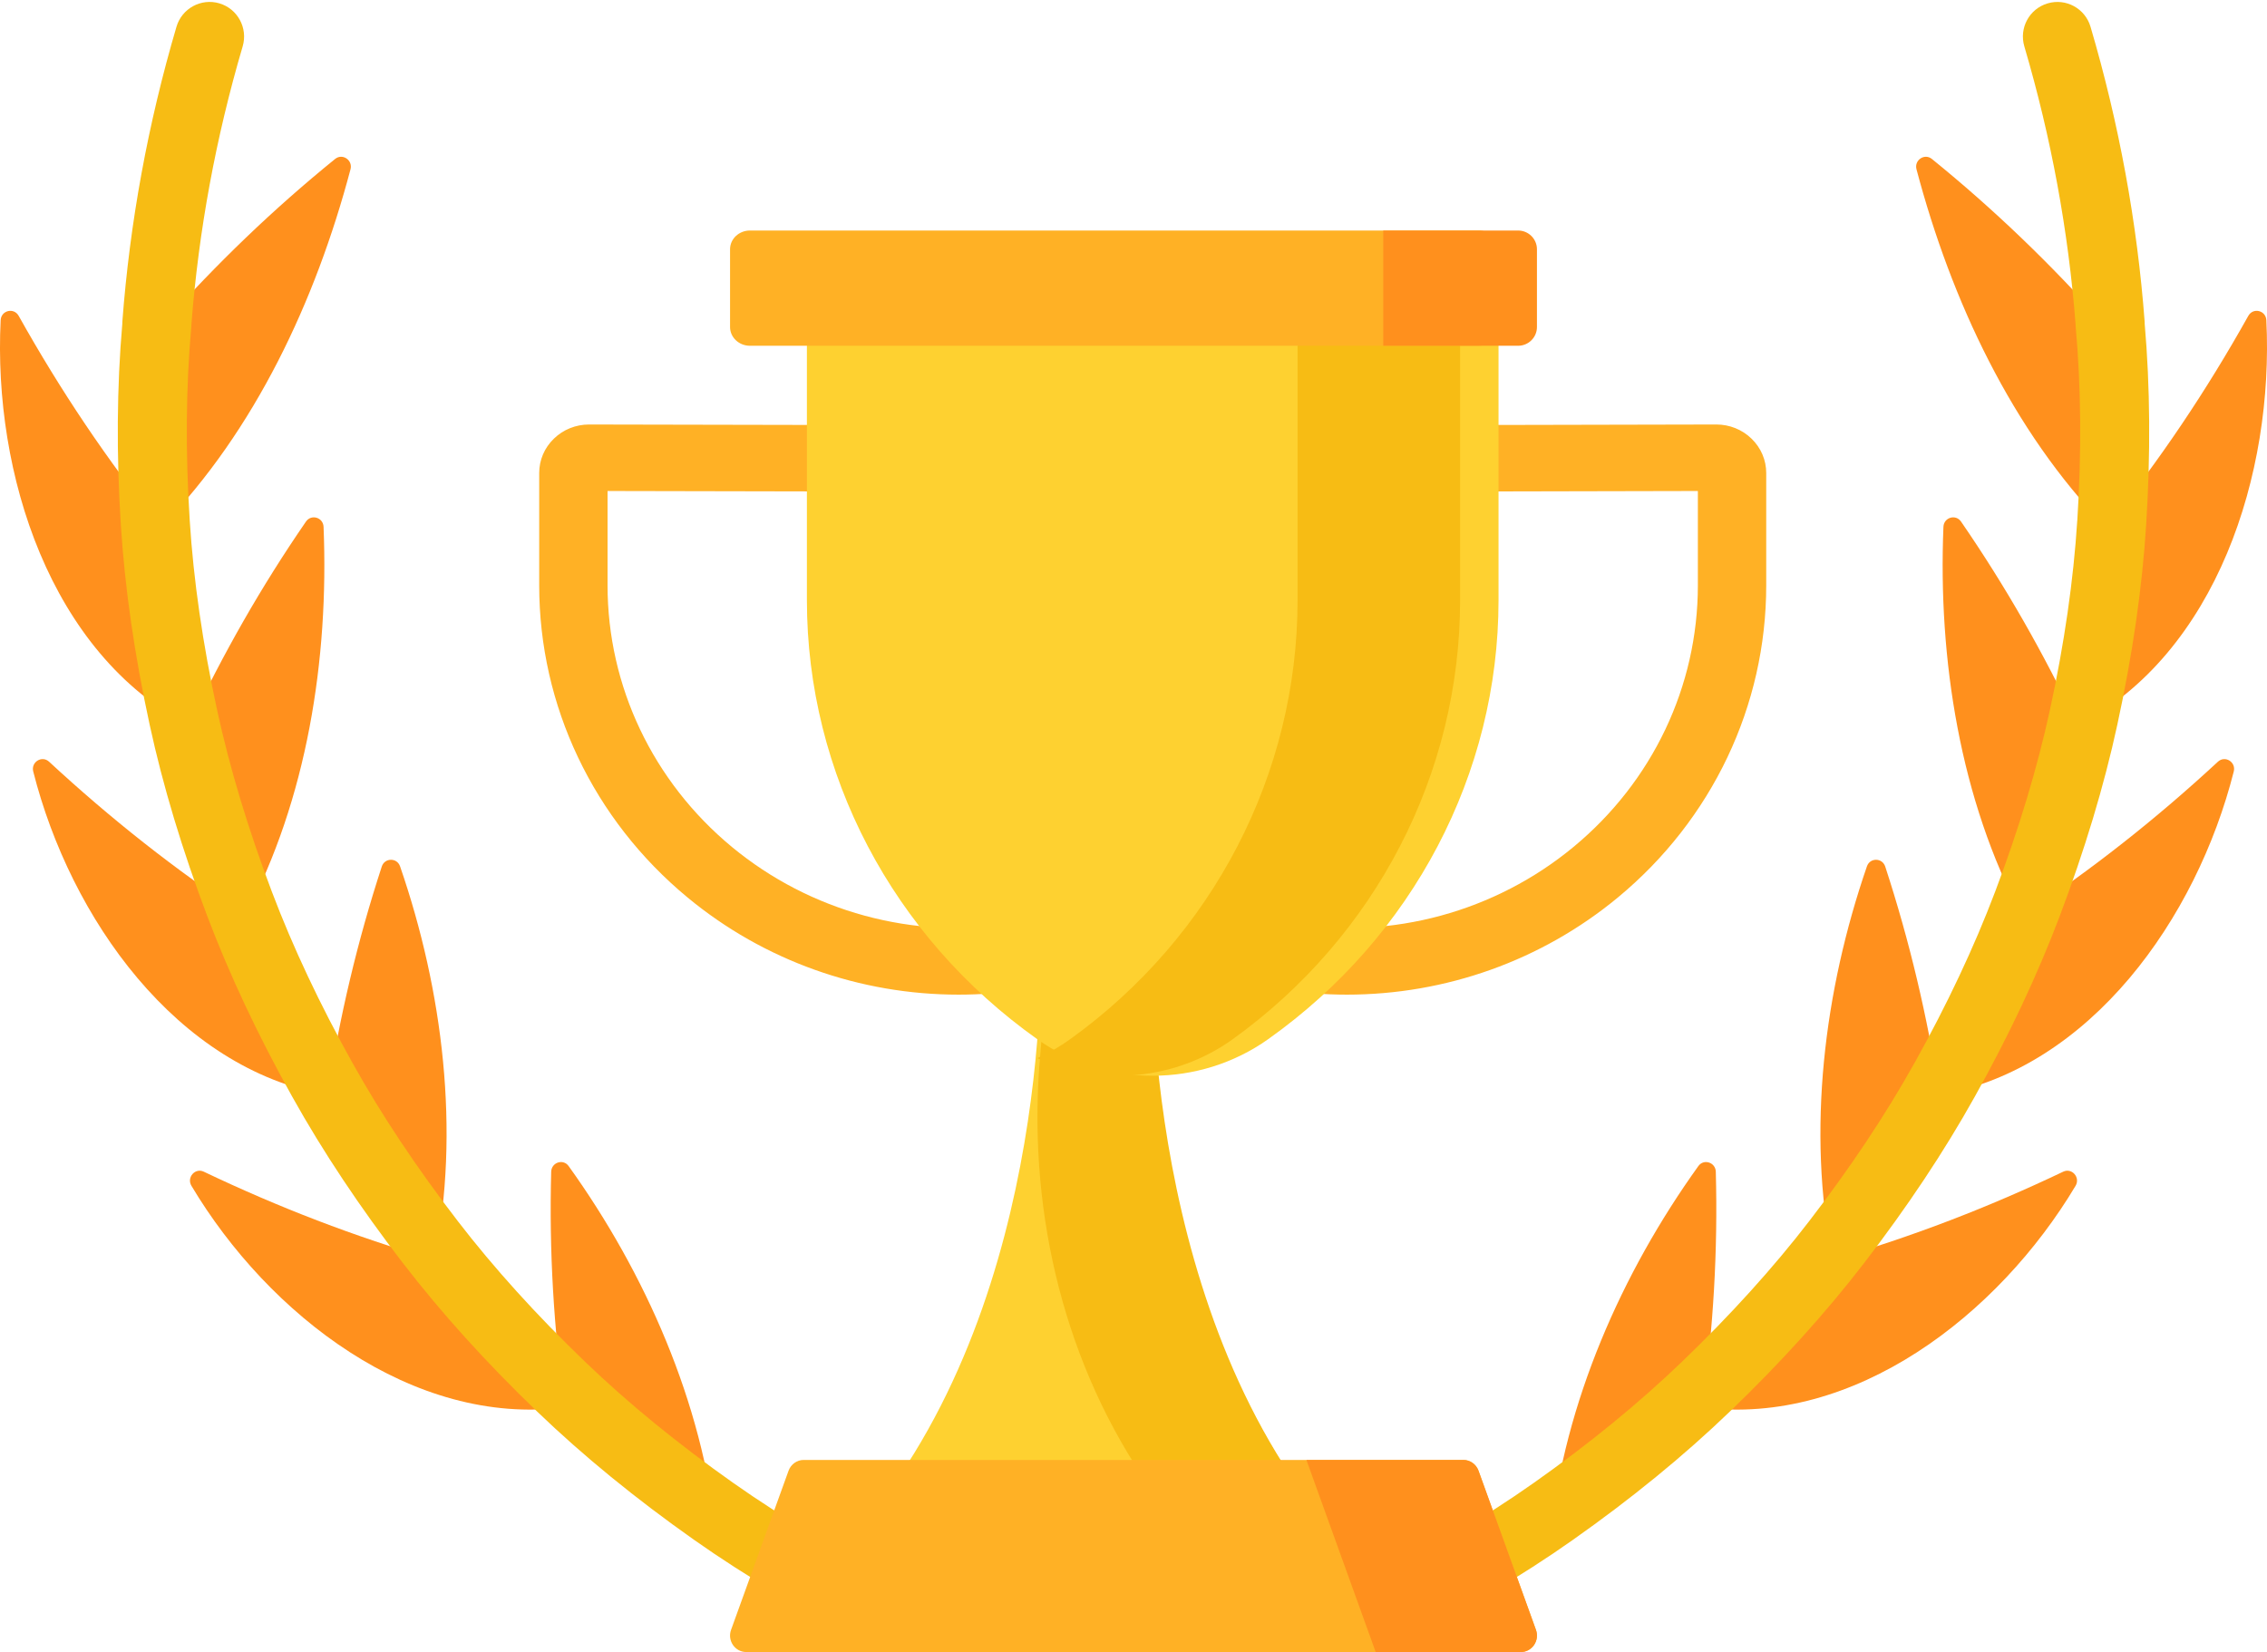 <?xml version="1.0" encoding="UTF-8" standalone="no"?>
<svg width="59px" height="43px" viewBox="0 0 59 43" version="1.1" xmlns="http://www.w3.org/2000/svg" xmlns:xlink="http://www.w3.org/1999/xlink">
    <!-- Generator: Sketch 49.1 (51147) - http://www.bohemiancoding.com/sketch -->
    <title>winner</title>
    <desc>Created with Sketch.</desc>
    <defs></defs>
    <g id="Page-1" stroke="none" stroke-width="1" fill="none" fill-rule="evenodd">
        <g id="Artboard" transform="translate(-734, -1341)" fill-rule="nonzero">
            <g id="winner" transform="translate(734, 1341)">
                <g id="Group" transform="translate(0, 4)" fill="#FF901D">
                    <path d="M4.239,4.431 C5.639,2.861 7.106,1.448 8.722,0.137 C8.912,-0.017 9.186,0.167 9.122,0.407 C8.216,3.828 6.634,7.208 4.195,9.721 C4.085,7.962 4.084,6.188 4.239,4.431 Z" id="Shape"></path>
                    <path d="M4.195,9.723 C2.787,7.976 1.577,6.17 0.486,4.221 C0.361,3.998 0.03,4.078 0.017,4.334 C-0.18,8.328 1.305,13 4.922,14.885 C4.562,13.187 4.302,11.458 4.195,9.723 Z" id="Shape"></path>
                    <path d="M4.922,14.883 C5.808,13.009 6.8,11.266 7.963,9.576 C8.101,9.375 8.411,9.467 8.421,9.713 C8.562,13.162 7.986,16.809 6.378,19.837 C5.782,18.225 5.279,16.569 4.922,14.883 Z" id="Shape"></path>
                    <path d="M6.378,19.838 C4.55,18.63 2.879,17.309 1.277,15.826 C1.092,15.655 0.802,15.834 0.865,16.081 C1.83,19.895 4.591,23.809 8.521,24.501 C7.704,23.002 6.972,21.445 6.378,19.838 Z" id="Shape"></path>
                    <path d="M8.52,24.5 C8.84,22.455 9.299,20.505 9.936,18.555 C10.012,18.323 10.333,18.319 10.412,18.55 C11.528,21.786 11.98,25.437 11.307,28.792 C10.284,27.432 9.337,26.002 8.52,24.5 Z" id="Shape"></path>
                    <path d="M11.307,28.793 C9.223,28.186 7.253,27.427 5.303,26.497 C5.078,26.39 4.852,26.647 4.982,26.865 C6.987,30.225 10.741,33.135 14.696,32.634 C13.482,31.439 12.335,30.162 11.307,28.793 Z" id="Shape"></path>
                    <path d="M14.695,32.633 C14.41,30.573 14.29,28.564 14.345,26.499 C14.352,26.254 14.658,26.154 14.799,26.351 C16.796,29.133 18.286,32.514 18.643,35.941 C17.254,34.938 15.921,33.841 14.695,32.633 Z" id="Shape"></path>
                    <path d="M54.761,4.431 C53.361,2.861 51.894,1.448 50.278,0.137 C50.088,-0.017 49.814,0.167 49.878,0.407 C50.784,3.828 52.366,7.208 54.805,9.721 C54.915,7.962 54.916,6.188 54.761,4.431 Z" id="Shape"></path>
                    <path d="M54.805,9.723 C56.213,7.976 57.423,6.17 58.514,4.221 C58.639,3.998 58.97,4.078 58.983,4.334 C59.18,8.328 57.695,13 54.078,14.885 C54.438,13.187 54.698,11.458 54.805,9.723 Z" id="Shape"></path>
                    <path d="M54.078,14.883 C53.192,13.009 52.2,11.266 51.037,9.576 C50.899,9.375 50.589,9.467 50.579,9.713 C50.438,13.162 51.014,16.809 52.622,19.837 C53.218,18.225 53.721,16.569 54.078,14.883 Z" id="Shape"></path>
                    <path d="M52.622,19.838 C54.45,18.63 56.121,17.309 57.723,15.826 C57.908,15.655 58.198,15.834 58.135,16.081 C57.17,19.895 54.409,23.809 50.479,24.501 C51.296,23.002 52.028,21.445 52.622,19.838 Z" id="Shape"></path>
                    <path d="M50.48,24.5 C50.16,22.455 49.701,20.505 49.064,18.555 C48.988,18.323 48.667,18.319 48.588,18.55 C47.472,21.786 47.02,25.437 47.693,28.792 C48.716,27.432 49.663,26.002 50.48,24.5 Z" id="Shape"></path>
                    <path d="M47.693,28.793 C49.777,28.186 51.747,27.427 53.697,26.497 C53.922,26.39 54.148,26.647 54.018,26.865 C52.013,30.225 48.259,33.135 44.304,32.634 C45.518,31.439 46.665,30.162 47.693,28.793 Z" id="Shape"></path>
                    <path d="M44.305,32.633 C44.59,30.573 44.71,28.564 44.655,26.499 C44.648,26.254 44.342,26.154 44.201,26.351 C42.204,29.133 40.714,32.514 40.357,35.941 C41.746,34.938 43.079,33.841 44.305,32.633 Z" id="Shape"></path>
                </g>
                <g id="Group" transform="translate(3, 0)" fill="#F7BC14">
                    <path d="M20.468,41.179 C18.858,40.383 17.387,39.517 16.095,38.606 C16.094,38.605 16.094,38.605 16.094,38.605 C16.094,38.605 16.094,38.605 16.093,38.605 C14.651,37.588 13.351,36.526 12.228,35.446 C12.228,35.446 12.227,35.445 12.227,35.445 C10.967,34.235 9.85,33 8.908,31.776 C8.908,31.775 8.907,31.775 8.907,31.775 C8.907,31.774 8.907,31.774 8.907,31.774 C7.844,30.395 6.925,29.015 6.177,27.672 C6.176,27.671 6.176,27.671 6.176,27.67 C5.327,26.15 4.621,24.651 4.078,23.216 C4.078,23.215 4.077,23.215 4.077,23.214 L4.077,23.214 C3.457,21.578 2.977,19.986 2.65,18.481 C2.65,18.481 2.65,18.481 2.65,18.48 C2.276,16.758 2.036,15.098 1.938,13.55 C1.938,13.549 1.938,13.548 1.938,13.547 C1.824,11.764 1.838,10.064 1.98,8.494 C1.981,8.475 1.981,8.456 1.982,8.437 C2.169,6.011 2.617,3.578 3.316,1.206 C3.456,0.729 3.184,0.228 2.709,0.087 C2.233,-0.053 1.734,0.219 1.593,0.696 C0.851,3.215 0.377,5.8 0.184,8.378 C0.183,8.396 0.183,8.413 0.183,8.43 C0.041,10.064 0.027,11.824 0.145,13.663 C0.145,13.663 0.145,13.663 0.145,13.664 C0.249,15.302 0.501,17.05 0.894,18.859 C0.895,18.861 0.895,18.862 0.895,18.864 C1.24,20.456 1.746,22.135 2.398,23.854 C2.398,23.854 2.398,23.855 2.398,23.855 C2.973,25.373 3.716,26.953 4.608,28.55 C4.609,28.55 4.609,28.551 4.609,28.551 C4.609,28.552 4.609,28.552 4.61,28.552 C4.61,28.552 4.61,28.552 4.61,28.553 C5.401,29.972 6.369,31.426 7.485,32.875 C7.486,32.876 7.486,32.876 7.487,32.877 C8.483,34.171 9.659,35.472 10.982,36.743 C10.983,36.744 10.983,36.744 10.983,36.744 C12.172,37.888 13.544,39.009 15.061,40.078 C15.061,40.078 15.061,40.078 15.061,40.078 C16.429,41.043 17.981,41.957 19.674,42.794 C19.802,42.857 19.937,42.887 20.07,42.887 C20.401,42.887 20.72,42.703 20.876,42.385 C21.096,41.939 20.913,41.399 20.468,41.179 Z" id="Shape"></path>
                    <path d="M52.817,8.43 C52.817,8.413 52.817,8.396 52.816,8.378 C52.623,5.799 52.149,3.215 51.407,0.696 C51.266,0.219 50.767,-0.053 50.291,0.088 C49.815,0.228 49.544,0.729 49.684,1.206 C50.383,3.578 50.831,6.01 51.018,8.437 C51.019,8.456 51.019,8.475 51.02,8.494 C51.162,10.063 51.176,11.763 51.063,13.548 C51.063,13.548 51.063,13.549 51.063,13.549 C51.063,13.549 51.062,13.549 51.062,13.55 C50.964,15.098 50.725,16.757 50.35,18.481 C50.35,18.481 50.35,18.481 50.35,18.481 C50.023,19.986 49.543,21.578 48.923,23.214 C48.923,23.215 48.923,23.215 48.923,23.215 C48.923,23.215 48.922,23.216 48.922,23.216 C48.379,24.651 47.673,26.15 46.824,27.672 C46.824,27.672 46.823,27.672 46.823,27.672 C46.075,29.014 45.156,30.394 44.093,31.774 C44.093,31.775 44.093,31.775 44.092,31.775 C44.092,31.775 44.092,31.775 44.092,31.776 C43.15,33 42.033,34.234 40.773,35.445 C40.773,35.445 40.772,35.446 40.772,35.446 C39.65,36.525 38.349,37.588 36.907,38.605 C36.906,38.605 36.906,38.605 36.905,38.605 C36.905,38.605 36.905,38.606 36.905,38.606 C35.613,39.517 34.141,40.383 32.532,41.179 C32.087,41.399 31.904,41.939 32.123,42.384 C32.28,42.703 32.598,42.887 32.93,42.887 C33.063,42.887 33.198,42.857 33.326,42.794 C35.018,41.957 36.57,41.044 37.938,40.079 C37.938,40.078 37.939,40.078 37.939,40.078 C39.457,39.009 40.829,37.887 42.017,36.744 C42.017,36.744 42.017,36.743 42.018,36.743 C43.342,35.471 44.518,34.17 45.514,32.876 C45.514,32.876 45.514,32.876 45.514,32.875 C45.514,32.875 45.515,32.875 45.515,32.875 C46.632,31.425 47.6,29.97 48.391,28.551 C48.392,28.55 48.392,28.549 48.393,28.548 C49.285,26.951 50.028,25.372 50.602,23.855 C50.602,23.855 50.602,23.855 50.602,23.854 C50.602,23.854 50.602,23.854 50.602,23.854 C51.253,22.136 51.759,20.458 52.104,18.866 C52.104,18.866 52.104,18.866 52.104,18.865 C52.499,17.053 52.751,15.303 52.855,13.664 C52.855,13.662 52.855,13.661 52.855,13.66 C52.972,11.821 52.959,10.063 52.817,8.43 Z" id="Shape"></path>
                </g>
                <g id="Group" transform="translate(14, 11)" fill="#FFB125">
                    <path d="M10.946,14.889 C8.382,14.89 5.882,14.006 3.894,12.36 C1.44,10.33 0.033,7.369 0.033,4.237 L0.033,1.312 C0.033,0.974 0.169,0.656 0.415,0.418 C0.66,0.18 0.986,0.049 1.332,0.049 C1.333,0.049 1.334,0.049 1.336,0.049 L9.21,0.065 C9.701,0.066 10.098,0.455 10.097,0.932 C10.096,1.409 9.698,1.795 9.208,1.795 C9.207,1.795 9.207,1.795 9.206,1.795 L1.812,1.78 L1.812,4.237 C1.812,6.861 2.991,9.341 5.046,11.043 C7.086,12.731 9.768,13.461 12.402,13.045 C12.494,13.031 12.586,13.016 12.679,13 C13.163,12.918 13.623,13.232 13.708,13.703 C13.793,14.173 13.469,14.621 12.986,14.704 C12.885,14.721 12.786,14.737 12.687,14.753 C12.107,14.844 11.525,14.889 10.946,14.889 Z" id="Shape"></path>
                    <path d="M21.054,14.889 C20.475,14.889 19.893,14.844 19.313,14.753 C19.214,14.737 19.115,14.721 19.014,14.704 C18.53,14.622 18.207,14.173 18.292,13.703 C18.376,13.232 18.838,12.918 19.321,13 C19.414,13.016 19.506,13.031 19.597,13.045 C22.233,13.461 24.914,12.731 26.953,11.043 C29.009,9.342 30.188,6.861 30.188,4.237 L30.188,1.78 L22.794,1.796 C22.793,1.796 22.793,1.796 22.792,1.796 C22.302,1.796 21.904,1.41 21.903,0.932 C21.901,0.455 22.299,0.067 22.79,0.066 L30.665,0.049 C30.666,0.049 30.667,0.049 30.668,0.049 C31.014,0.049 31.34,0.18 31.585,0.418 C31.831,0.657 31.967,0.974 31.967,1.312 L31.967,4.237 C31.967,7.369 30.56,10.33 28.106,12.36 C26.118,14.006 23.618,14.889 21.054,14.889 Z" id="Shape"></path>
                </g>
                <path d="M23,39 L34,39 C29.444,32.855 29.919,24 29.919,24 L28.5,24 L27.081,24 C27.081,24 27.557,32.856 23,39 Z" id="Shape" fill="#FED130"></path>
                <path d="M29.983,24 L28.586,24 L27.19,24 C27.19,24 27.262,25.375 27.076,27.417 C26.721,31.309 27.614,35.236 29.723,38.415 C29.854,38.613 29.989,38.808 30.13,39 L34,39 C29.515,32.856 29.983,24 29.983,24 Z" id="Shape" fill="#F7BC14"></path>
                <path d="M21,8 L21,15.623 C21,20.133 23.226,24.374 26.996,27.049 C28.782,28.317 31.218,28.317 33.004,27.049 C36.774,24.374 39,20.133 39,15.623 L39,8 L21,8 Z" id="Shape" fill="#FED130"></path>
                <path d="M33.77,8 L33.77,15.623 C33.77,20.133 31.572,24.375 27.85,27.05 C27.58,27.244 27.295,27.408 27,27.542 C28.634,28.287 30.587,28.123 32.081,27.05 C35.803,24.375 38,20.133 38,15.623 L38,8 L33.77,8 Z" id="Shape" fill="#F7BC14"></path>
                <path d="M38.482,9 L19.518,9 C19.232,9 19,8.781 19,8.512 L19,6.488 C19,6.219 19.232,6 19.518,6 L38.482,6 C38.768,6 39,6.219 39,6.488 L39,8.512 C39,8.781 38.768,9 38.482,9 Z" id="Shape" fill="#FFB125"></path>
                <path d="M39.509,6 L36,6 L36,9 L39.509,9 C39.78,9 40,8.781 40,8.512 L40,6.488 C40,6.219 39.78,6 39.509,6 Z" id="Shape" fill="#FF901D"></path>
                <path d="M39.58,43 L19.42,43 C19.128,43 18.925,42.703 19.026,42.423 L20.523,38.28 C20.584,38.112 20.742,38 20.917,38 L38.083,38 C38.258,38 38.416,38.112 38.477,38.28 L39.974,42.423 C40.075,42.703 39.872,43 39.58,43 Z" id="Shape" fill="#FFB125"></path>
                <path d="M39.974,42.423 L38.48,38.28 C38.419,38.112 38.262,38 38.086,38 L34,38 L35.803,43 L39.581,43 C39.872,43 40.075,42.703 39.974,42.423 Z" id="Shape" fill="#FF901D"></path>
            </g>
        </g>
    </g>
</svg>